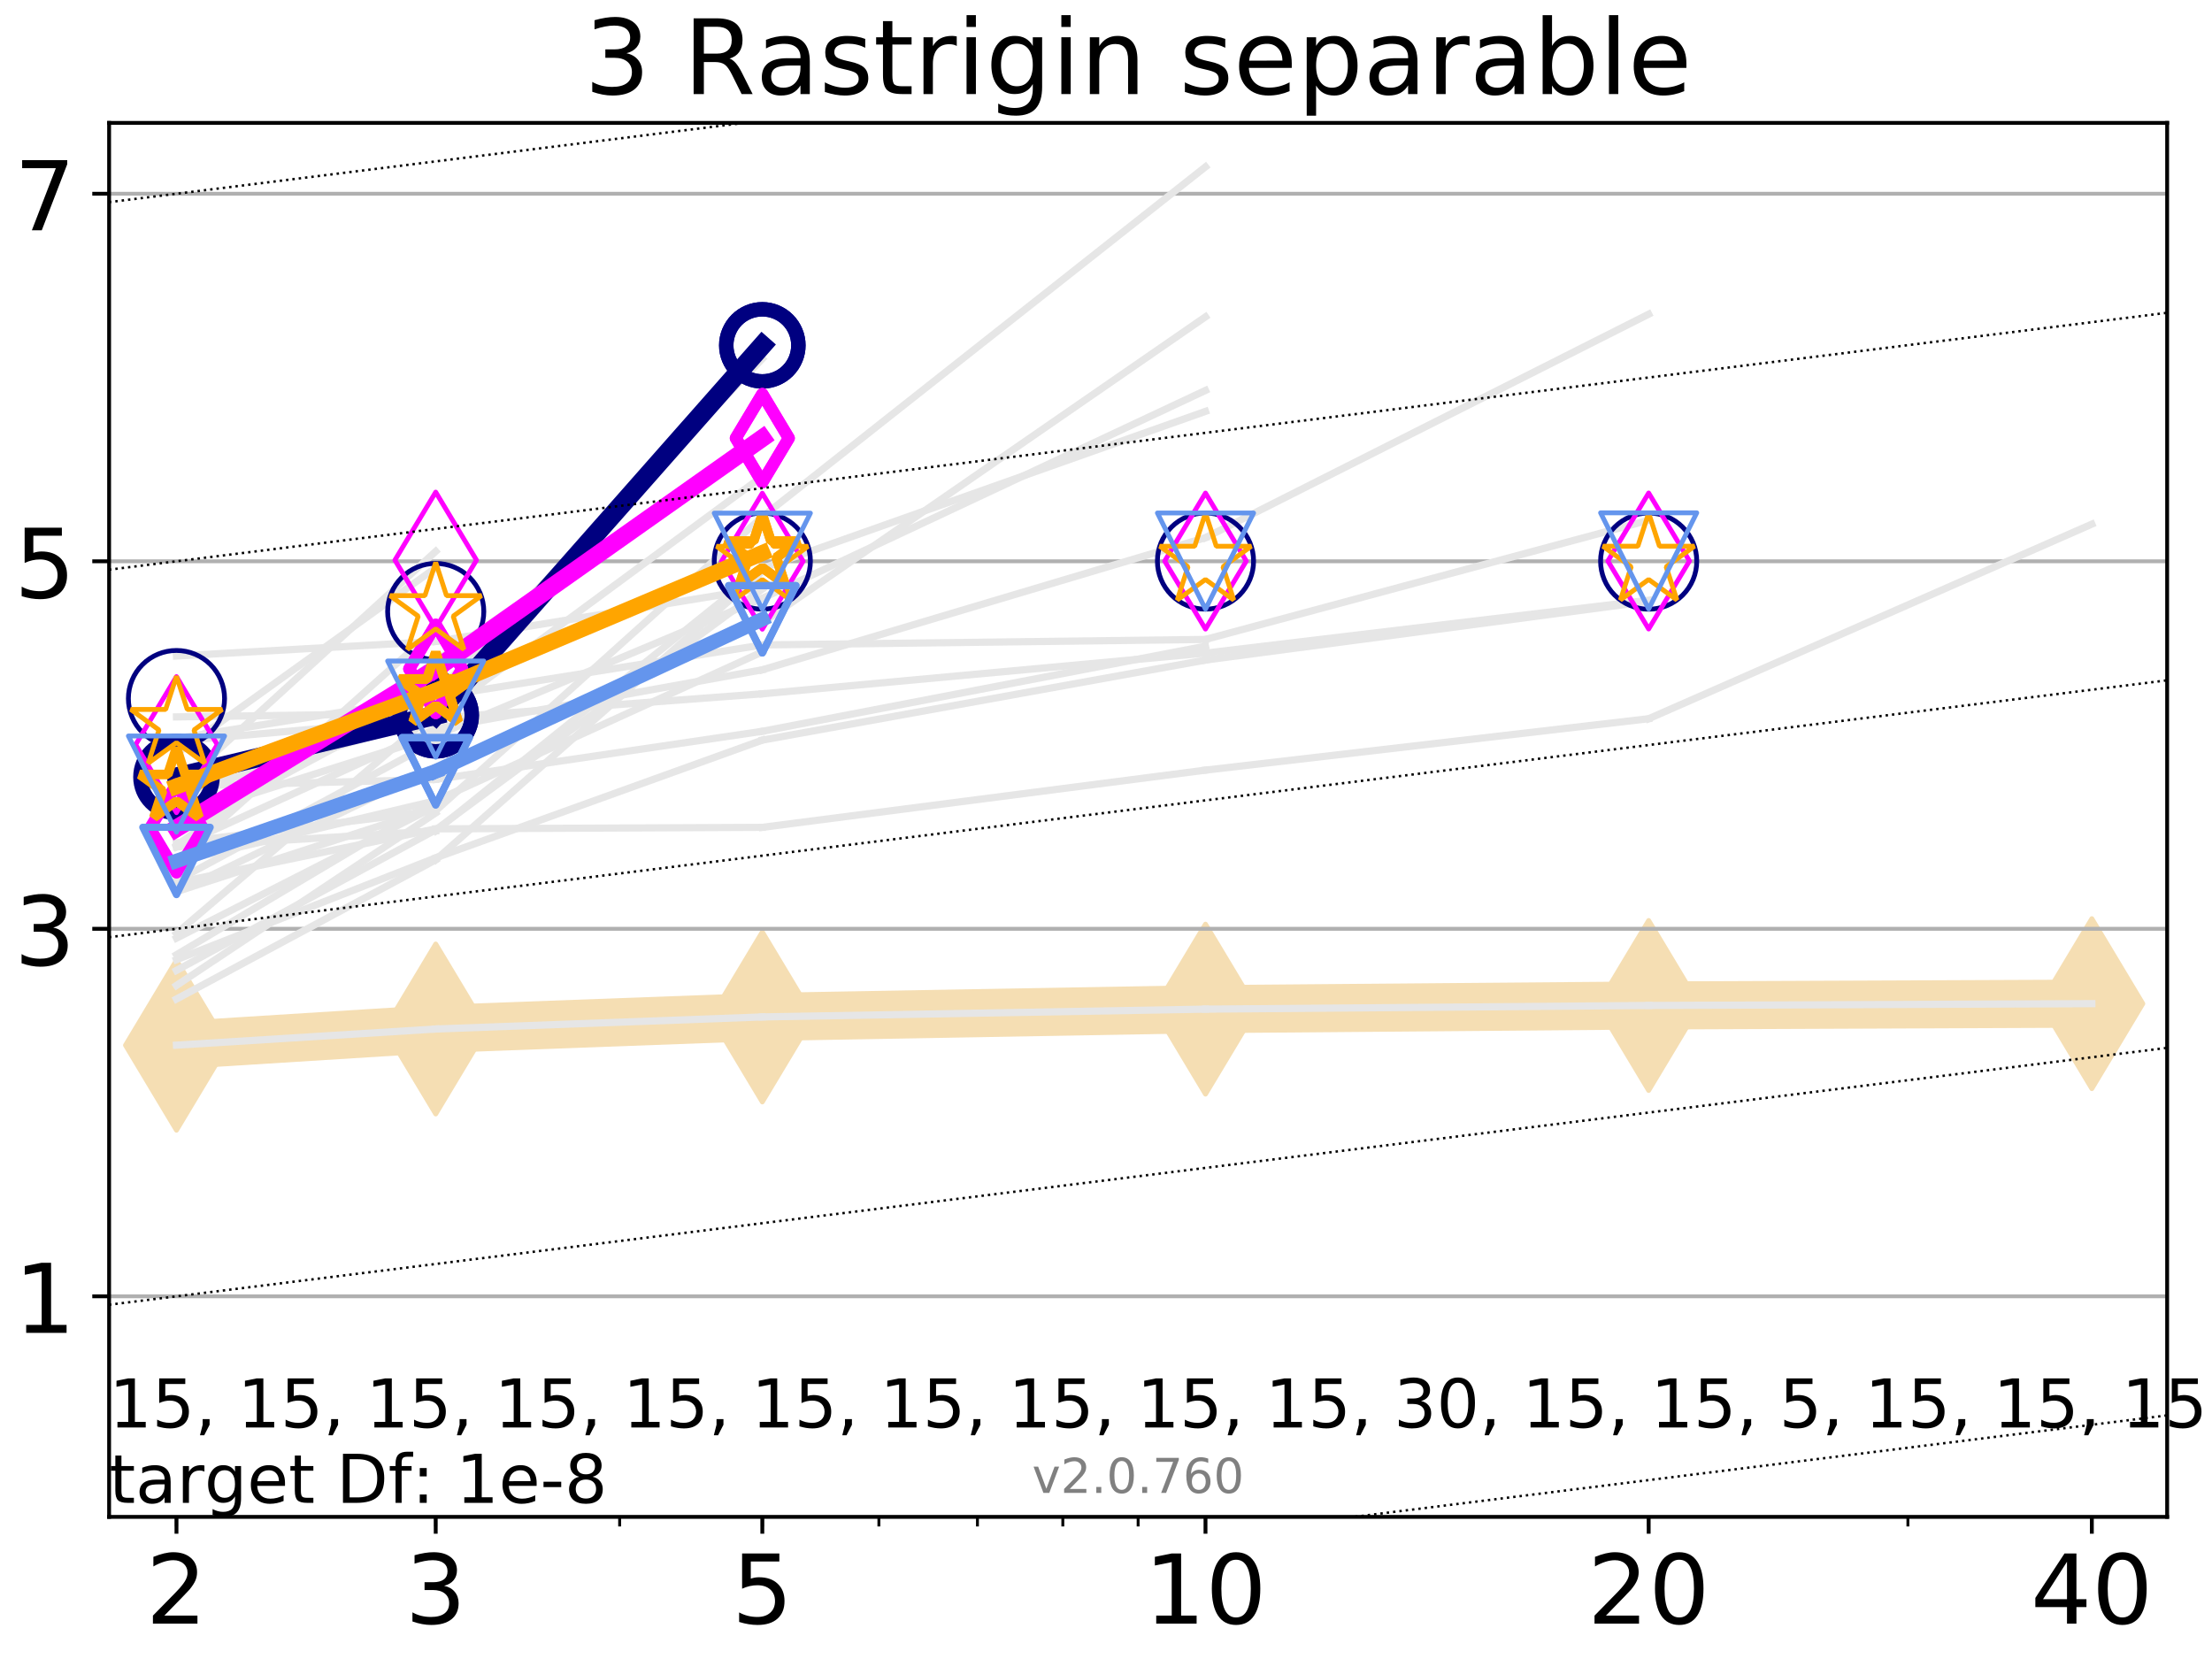 <?xml version="1.0" encoding="utf-8" standalone="no"?>
<!DOCTYPE svg PUBLIC "-//W3C//DTD SVG 1.1//EN"
  "http://www.w3.org/Graphics/SVG/1.1/DTD/svg11.dtd">
<!-- Created with matplotlib (http://matplotlib.org/) -->
<svg height="345pt" version="1.1" viewBox="0 0 460 345" width="460pt" xmlns="http://www.w3.org/2000/svg" xmlns:xlink="http://www.w3.org/1999/xlink">
 <defs>
  <style type="text/css">
*{stroke-linecap:butt;stroke-linejoin:round;}
  </style>
 </defs>
 <g id="figure_1">
  <g id="patch_1">
   <path d="M 0 345.6 
L 460.8 345.6 
L 460.8 0 
L 0 0 
z
" style="fill:#ffffff;"/>
  </g>
  <g id="axes_1">
   <g id="patch_2">
    <path d="M 22.69 315.44 
L 450.672 315.44 
L 450.672 25.56 
L 22.69 25.56 
z
" style="fill:#ffffff;"/>
   </g>
   <g id="line2d_1">
    <path clip-path="url(#pc85a383219)" d="M 36.699 217.364 
L 90.609 213.985 
L 158.529 211.481 
L 250.69 209.856 
L 342.851 209.095 
L 435.012 208.717 
" style="fill:none;stroke:#f5deb3;stroke-linecap:square;stroke-width:10;"/>
    <defs>
     <path d="M -0 17.678 
L 10.607 0 
L 0 -17.678 
L -10.607 -0 
z
" id="mc44c9acf5d" style="stroke:#f5deb3;stroke-linejoin:miter;"/>
    </defs>
    <g clip-path="url(#pc85a383219)">
     <use style="fill:#f5deb3;stroke:#f5deb3;stroke-linejoin:miter;" x="36.699" xlink:href="#mc44c9acf5d" y="217.364"/>
     <use style="fill:#f5deb3;stroke:#f5deb3;stroke-linejoin:miter;" x="90.609" xlink:href="#mc44c9acf5d" y="213.985"/>
     <use style="fill:#f5deb3;stroke:#f5deb3;stroke-linejoin:miter;" x="158.529" xlink:href="#mc44c9acf5d" y="211.481"/>
     <use style="fill:#f5deb3;stroke:#f5deb3;stroke-linejoin:miter;" x="250.69" xlink:href="#mc44c9acf5d" y="209.856"/>
     <use style="fill:#f5deb3;stroke:#f5deb3;stroke-linejoin:miter;" x="342.851" xlink:href="#mc44c9acf5d" y="209.095"/>
     <use style="fill:#f5deb3;stroke:#f5deb3;stroke-linejoin:miter;" x="435.012" xlink:href="#mc44c9acf5d" y="208.717"/>
    </g>
   </g>
   <g id="matplotlib.axis_1">
    <g id="xtick_1">
     <g id="line2d_2">
      <defs>
       <path d="M 0 0 
L 0 3.5 
" id="m348bff6f63" style="stroke:#000000;stroke-width:0.8;"/>
      </defs>
      <g>
       <use style="stroke:#000000;stroke-width:0.8;" x="36.699" xlink:href="#m348bff6f63" y="315.44"/>
      </g>
     </g>
     <g id="text_1">
      <!-- 2 -->
      <defs>
       <path d="M 19.188 8.297 
L 53.609 8.297 
L 53.609 0 
L 7.328 0 
L 7.328 8.297 
Q 12.938 14.109 22.625 23.891 
Q 32.328 33.688 34.812 36.531 
Q 39.547 41.844 41.422 45.531 
Q 43.312 49.219 43.312 52.781 
Q 43.312 58.594 39.234 62.25 
Q 35.156 65.922 28.609 65.922 
Q 23.969 65.922 18.812 64.312 
Q 13.672 62.703 7.812 59.422 
L 7.812 69.391 
Q 13.766 71.781 18.938 73 
Q 24.125 74.219 28.422 74.219 
Q 39.75 74.219 46.484 68.547 
Q 53.219 62.891 53.219 53.422 
Q 53.219 48.922 51.531 44.891 
Q 49.859 40.875 45.406 35.406 
Q 44.188 33.984 37.641 27.219 
Q 31.109 20.453 19.188 8.297 
z
" id="DejaVuSans-32"/>
      </defs>
      <g transform="translate(30.336 337.637)scale(0.2 -0.2)">
       <use xlink:href="#DejaVuSans-32"/>
      </g>
     </g>
    </g>
    <g id="xtick_2">
     <g id="line2d_3">
      <g>
       <use style="stroke:#000000;stroke-width:0.8;" x="90.609" xlink:href="#m348bff6f63" y="315.44"/>
      </g>
     </g>
     <g id="text_2">
      <!-- 3 -->
      <defs>
       <path d="M 40.578 39.312 
Q 47.656 37.797 51.625 33 
Q 55.609 28.219 55.609 21.188 
Q 55.609 10.406 48.188 4.484 
Q 40.766 -1.422 27.094 -1.422 
Q 22.516 -1.422 17.656 -0.516 
Q 12.797 0.391 7.625 2.203 
L 7.625 11.719 
Q 11.719 9.328 16.594 8.109 
Q 21.484 6.891 26.812 6.891 
Q 36.078 6.891 40.938 10.547 
Q 45.797 14.203 45.797 21.188 
Q 45.797 27.641 41.281 31.266 
Q 36.766 34.906 28.719 34.906 
L 20.219 34.906 
L 20.219 43.016 
L 29.109 43.016 
Q 36.375 43.016 40.234 45.922 
Q 44.094 48.828 44.094 54.297 
Q 44.094 59.906 40.109 62.906 
Q 36.141 65.922 28.719 65.922 
Q 24.656 65.922 20.016 65.031 
Q 15.375 64.156 9.812 62.312 
L 9.812 71.094 
Q 15.438 72.656 20.344 73.438 
Q 25.25 74.219 29.594 74.219 
Q 40.828 74.219 47.359 69.109 
Q 53.906 64.016 53.906 55.328 
Q 53.906 49.266 50.438 45.094 
Q 46.969 40.922 40.578 39.312 
z
" id="DejaVuSans-33"/>
      </defs>
      <g transform="translate(84.247 337.637)scale(0.2 -0.2)">
       <use xlink:href="#DejaVuSans-33"/>
      </g>
     </g>
    </g>
    <g id="xtick_3">
     <g id="line2d_4">
      <g>
       <use style="stroke:#000000;stroke-width:0.8;" x="158.529" xlink:href="#m348bff6f63" y="315.44"/>
      </g>
     </g>
     <g id="text_3">
      <!-- 5 -->
      <defs>
       <path d="M 10.797 72.906 
L 49.516 72.906 
L 49.516 64.594 
L 19.828 64.594 
L 19.828 46.734 
Q 21.969 47.469 24.109 47.828 
Q 26.266 48.188 28.422 48.188 
Q 40.625 48.188 47.75 41.5 
Q 54.891 34.812 54.891 23.391 
Q 54.891 11.625 47.562 5.094 
Q 40.234 -1.422 26.906 -1.422 
Q 22.312 -1.422 17.547 -0.641 
Q 12.797 0.141 7.719 1.703 
L 7.719 11.625 
Q 12.109 9.234 16.797 8.062 
Q 21.484 6.891 26.703 6.891 
Q 35.156 6.891 40.078 11.328 
Q 45.016 15.766 45.016 23.391 
Q 45.016 31 40.078 35.438 
Q 35.156 39.891 26.703 39.891 
Q 22.75 39.891 18.812 39.016 
Q 14.891 38.141 10.797 36.281 
z
" id="DejaVuSans-35"/>
      </defs>
      <g transform="translate(152.166 337.637)scale(0.2 -0.2)">
       <use xlink:href="#DejaVuSans-35"/>
      </g>
     </g>
    </g>
    <g id="xtick_4">
     <g id="line2d_5">
      <g>
       <use style="stroke:#000000;stroke-width:0.8;" x="250.69" xlink:href="#m348bff6f63" y="315.44"/>
      </g>
     </g>
     <g id="text_4">
      <!-- 10 -->
      <defs>
       <path d="M 12.406 8.297 
L 28.516 8.297 
L 28.516 63.922 
L 10.984 60.406 
L 10.984 69.391 
L 28.422 72.906 
L 38.281 72.906 
L 38.281 8.297 
L 54.391 8.297 
L 54.391 0 
L 12.406 0 
z
" id="DejaVuSans-31"/>
       <path d="M 31.781 66.406 
Q 24.172 66.406 20.328 58.906 
Q 16.5 51.422 16.5 36.375 
Q 16.5 21.391 20.328 13.891 
Q 24.172 6.391 31.781 6.391 
Q 39.453 6.391 43.281 13.891 
Q 47.125 21.391 47.125 36.375 
Q 47.125 51.422 43.281 58.906 
Q 39.453 66.406 31.781 66.406 
z
M 31.781 74.219 
Q 44.047 74.219 50.516 64.516 
Q 56.984 54.828 56.984 36.375 
Q 56.984 17.969 50.516 8.266 
Q 44.047 -1.422 31.781 -1.422 
Q 19.531 -1.422 13.062 8.266 
Q 6.594 17.969 6.594 36.375 
Q 6.594 54.828 13.062 64.516 
Q 19.531 74.219 31.781 74.219 
z
" id="DejaVuSans-30"/>
      </defs>
      <g transform="translate(237.965 337.637)scale(0.2 -0.2)">
       <use xlink:href="#DejaVuSans-31"/>
       <use x="63.623" xlink:href="#DejaVuSans-30"/>
      </g>
     </g>
    </g>
    <g id="xtick_5">
     <g id="line2d_6">
      <g>
       <use style="stroke:#000000;stroke-width:0.8;" x="342.851" xlink:href="#m348bff6f63" y="315.44"/>
      </g>
     </g>
     <g id="text_5">
      <!-- 20 -->
      <g transform="translate(330.126 337.637)scale(0.2 -0.2)">
       <use xlink:href="#DejaVuSans-32"/>
       <use x="63.623" xlink:href="#DejaVuSans-30"/>
      </g>
     </g>
    </g>
    <g id="xtick_6">
     <g id="line2d_7">
      <g>
       <use style="stroke:#000000;stroke-width:0.8;" x="435.012" xlink:href="#m348bff6f63" y="315.44"/>
      </g>
     </g>
     <g id="text_6">
      <!-- 40 -->
      <defs>
       <path d="M 37.797 64.312 
L 12.891 25.391 
L 37.797 25.391 
z
M 35.203 72.906 
L 47.609 72.906 
L 47.609 25.391 
L 58.016 25.391 
L 58.016 17.188 
L 47.609 17.188 
L 47.609 0 
L 37.797 0 
L 37.797 17.188 
L 4.891 17.188 
L 4.891 26.703 
z
" id="DejaVuSans-34"/>
      </defs>
      <g transform="translate(422.287 337.637)scale(0.2 -0.2)">
       <use xlink:href="#DejaVuSans-34"/>
       <use x="63.623" xlink:href="#DejaVuSans-30"/>
      </g>
     </g>
    </g>
    <g id="xtick_7">
     <g id="line2d_8">
      <defs>
       <path d="M 0 0 
L 0 2 
" id="m272484f748" style="stroke:#000000;stroke-width:0.6;"/>
      </defs>
      <g>
       <use style="stroke:#000000;stroke-width:0.6;" x="36.699" xlink:href="#m272484f748" y="315.44"/>
      </g>
     </g>
    </g>
    <g id="xtick_8">
     <g id="line2d_9">
      <g>
       <use style="stroke:#000000;stroke-width:0.6;" x="90.609" xlink:href="#m272484f748" y="315.44"/>
      </g>
     </g>
    </g>
    <g id="xtick_9">
     <g id="line2d_10">
      <g>
       <use style="stroke:#000000;stroke-width:0.6;" x="128.86" xlink:href="#m272484f748" y="315.44"/>
      </g>
     </g>
    </g>
    <g id="xtick_10">
     <g id="line2d_11">
      <g>
       <use style="stroke:#000000;stroke-width:0.6;" x="158.529" xlink:href="#m272484f748" y="315.44"/>
      </g>
     </g>
    </g>
    <g id="xtick_11">
     <g id="line2d_12">
      <g>
       <use style="stroke:#000000;stroke-width:0.6;" x="182.77" xlink:href="#m272484f748" y="315.44"/>
      </g>
     </g>
    </g>
    <g id="xtick_12">
     <g id="line2d_13">
      <g>
       <use style="stroke:#000000;stroke-width:0.6;" x="203.266" xlink:href="#m272484f748" y="315.44"/>
      </g>
     </g>
    </g>
    <g id="xtick_13">
     <g id="line2d_14">
      <g>
       <use style="stroke:#000000;stroke-width:0.6;" x="221.021" xlink:href="#m272484f748" y="315.44"/>
      </g>
     </g>
    </g>
    <g id="xtick_14">
     <g id="line2d_15">
      <g>
       <use style="stroke:#000000;stroke-width:0.6;" x="236.681" xlink:href="#m272484f748" y="315.44"/>
      </g>
     </g>
    </g>
    <g id="xtick_15">
     <g id="line2d_16">
      <g>
       <use style="stroke:#000000;stroke-width:0.6;" x="342.851" xlink:href="#m272484f748" y="315.44"/>
      </g>
     </g>
    </g>
    <g id="xtick_16">
     <g id="line2d_17">
      <g>
       <use style="stroke:#000000;stroke-width:0.6;" x="396.761" xlink:href="#m272484f748" y="315.44"/>
      </g>
     </g>
    </g>
    <g id="xtick_17">
     <g id="line2d_18">
      <g>
       <use style="stroke:#000000;stroke-width:0.6;" x="435.012" xlink:href="#m272484f748" y="315.44"/>
      </g>
     </g>
    </g>
   </g>
   <g id="matplotlib.axis_2">
    <g id="ytick_1">
     <g id="line2d_19">
      <path clip-path="url(#pc85a383219)" d="M 22.69 269.582 
L 450.672 269.582 
" style="fill:none;stroke:#b0b0b0;stroke-linecap:square;stroke-width:0.8;"/>
     </g>
     <g id="line2d_20">
      <defs>
       <path d="M 0 0 
L -3.5 0 
" id="m9d104773e8" style="stroke:#000000;stroke-width:0.8;"/>
      </defs>
      <g>
       <use style="stroke:#000000;stroke-width:0.8;" x="22.69" xlink:href="#m9d104773e8" y="269.582"/>
      </g>
     </g>
     <g id="text_7">
      <!-- 1 -->
      <g transform="translate(2.965 277.18)scale(0.2 -0.2)">
       <use xlink:href="#DejaVuSans-31"/>
      </g>
     </g>
    </g>
    <g id="ytick_2">
     <g id="line2d_21">
      <path clip-path="url(#pc85a383219)" d="M 22.69 193.151 
L 450.672 193.151 
" style="fill:none;stroke:#b0b0b0;stroke-linecap:square;stroke-width:0.8;"/>
     </g>
     <g id="line2d_22">
      <g>
       <use style="stroke:#000000;stroke-width:0.8;" x="22.69" xlink:href="#m9d104773e8" y="193.151"/>
      </g>
     </g>
     <g id="text_8">
      <!-- 3 -->
      <g transform="translate(2.965 200.75)scale(0.2 -0.2)">
       <use xlink:href="#DejaVuSans-33"/>
      </g>
     </g>
    </g>
    <g id="ytick_3">
     <g id="line2d_23">
      <path clip-path="url(#pc85a383219)" d="M 22.69 116.721 
L 450.672 116.721 
" style="fill:none;stroke:#b0b0b0;stroke-linecap:square;stroke-width:0.8;"/>
     </g>
     <g id="line2d_24">
      <g>
       <use style="stroke:#000000;stroke-width:0.8;" x="22.69" xlink:href="#m9d104773e8" y="116.721"/>
      </g>
     </g>
     <g id="text_9">
      <!-- 5 -->
      <g transform="translate(2.965 124.32)scale(0.2 -0.2)">
       <use xlink:href="#DejaVuSans-35"/>
      </g>
     </g>
    </g>
    <g id="ytick_4">
     <g id="line2d_25">
      <path clip-path="url(#pc85a383219)" d="M 22.69 40.291 
L 450.672 40.291 
" style="fill:none;stroke:#b0b0b0;stroke-linecap:square;stroke-width:0.8;"/>
     </g>
     <g id="line2d_26">
      <g>
       <use style="stroke:#000000;stroke-width:0.8;" x="22.69" xlink:href="#m9d104773e8" y="40.291"/>
      </g>
     </g>
     <g id="text_10">
      <!-- 7 -->
      <defs>
       <path d="M 8.203 72.906 
L 55.078 72.906 
L 55.078 68.703 
L 28.609 0 
L 18.312 0 
L 43.219 64.594 
L 8.203 64.594 
z
" id="DejaVuSans-37"/>
      </defs>
      <g transform="translate(2.965 47.889)scale(0.2 -0.2)">
       <use xlink:href="#DejaVuSans-37"/>
      </g>
     </g>
    </g>
   </g>
   <g id="line2d_27">
    <path clip-path="url(#pc85a383219)" d="M 36.699 163.494 
L 90.609 162.086 
" style="fill:none;stroke:#e6e6e6;stroke-linecap:square;stroke-width:1.5;"/>
   </g>
   <g id="line2d_28">
    <path clip-path="url(#pc85a383219)" d="M 90.609 162.086 
L 158.529 152.075 
" style="fill:none;stroke:#e6e6e6;stroke-linecap:square;stroke-width:1.5;"/>
   </g>
   <g id="line2d_29">
    <path clip-path="url(#pc85a383219)" d="M 158.529 152.075 
L 250.69 134.375 
" style="fill:none;stroke:#e6e6e6;stroke-linecap:square;stroke-width:1.5;"/>
   </g>
   <g id="line2d_30">
    <path clip-path="url(#pc85a383219)" d="M 250.69 134.375 
" style="fill:none;stroke:#e6e6e6;stroke-linecap:square;stroke-width:1.5;"/>
   </g>
   <g id="line2d_31"/>
   <g id="line2d_32"/>
   <g id="line2d_33">
    <path clip-path="url(#pc85a383219)" d="M 36.699 175.251 
L 90.609 168.611 
" style="fill:none;stroke:#e6e6e6;stroke-linecap:square;stroke-width:1.5;"/>
   </g>
   <g id="line2d_34">
    <path clip-path="url(#pc85a383219)" d="M 90.609 168.611 
L 158.529 107.493 
" style="fill:none;stroke:#e6e6e6;stroke-linecap:square;stroke-width:1.5;"/>
   </g>
   <g id="line2d_35">
    <path clip-path="url(#pc85a383219)" d="M 158.529 107.493 
L 250.69 34.694 
" style="fill:none;stroke:#e6e6e6;stroke-linecap:square;stroke-width:1.5;"/>
   </g>
   <g id="line2d_36">
    <path clip-path="url(#pc85a383219)" d="M 250.69 34.694 
" style="fill:none;stroke:#e6e6e6;stroke-linecap:square;stroke-width:1.5;"/>
   </g>
   <g id="line2d_37"/>
   <g id="line2d_38"/>
   <g id="line2d_39">
    <path clip-path="url(#pc85a383219)" d="M 36.699 136.803 
" style="fill:none;stroke:#e6e6e6;stroke-linecap:square;stroke-width:1.5;"/>
   </g>
   <g id="line2d_40"/>
   <g id="line2d_41"/>
   <g id="line2d_42">
    <path clip-path="url(#pc85a383219)" d="M 36.699 178.994 
L 90.609 130.72 
" style="fill:none;stroke:#e6e6e6;stroke-linecap:square;stroke-width:1.5;"/>
   </g>
   <g id="line2d_43">
    <path clip-path="url(#pc85a383219)" d="M 90.609 130.72 
" style="fill:none;stroke:#e6e6e6;stroke-linecap:square;stroke-width:1.5;"/>
   </g>
   <g id="line2d_44"/>
   <g id="line2d_45"/>
   <g id="line2d_46">
    <path clip-path="url(#pc85a383219)" d="M 36.699 185.524 
L 90.609 159.541 
" style="fill:none;stroke:#e6e6e6;stroke-linecap:square;stroke-width:1.5;"/>
   </g>
   <g id="line2d_47">
    <path clip-path="url(#pc85a383219)" d="M 90.609 159.541 
L 158.529 129.512 
" style="fill:none;stroke:#e6e6e6;stroke-linecap:square;stroke-width:1.5;"/>
   </g>
   <g id="line2d_48">
    <path clip-path="url(#pc85a383219)" d="M 158.529 129.512 
L 250.69 65.885 
" style="fill:none;stroke:#e6e6e6;stroke-linecap:square;stroke-width:1.5;"/>
   </g>
   <g id="line2d_49">
    <path clip-path="url(#pc85a383219)" d="M 250.69 65.885 
" style="fill:none;stroke:#e6e6e6;stroke-linecap:square;stroke-width:1.5;"/>
   </g>
   <g id="line2d_50"/>
   <g id="line2d_51"/>
   <g id="line2d_52">
    <path clip-path="url(#pc85a383219)" d="M 36.699 183.16 
L 90.609 154.116 
" style="fill:none;stroke:#e6e6e6;stroke-linecap:square;stroke-width:1.5;"/>
   </g>
   <g id="line2d_53">
    <path clip-path="url(#pc85a383219)" d="M 90.609 154.116 
" style="fill:none;stroke:#e6e6e6;stroke-linecap:square;stroke-width:1.5;"/>
   </g>
   <g id="line2d_54"/>
   <g id="line2d_55"/>
   <g id="line2d_56">
    <path clip-path="url(#pc85a383219)" d="M 36.699 155.06 
" style="fill:none;stroke:#e6e6e6;stroke-linecap:square;stroke-width:1.5;"/>
   </g>
   <g id="line2d_57"/>
   <g id="line2d_58"/>
   <g id="line2d_59">
    <path clip-path="url(#pc85a383219)" d="M 36.699 183.568 
L 90.609 172.367 
" style="fill:none;stroke:#e6e6e6;stroke-linecap:square;stroke-width:1.5;"/>
   </g>
   <g id="line2d_60">
    <path clip-path="url(#pc85a383219)" d="M 90.609 172.367 
L 158.529 172.051 
" style="fill:none;stroke:#e6e6e6;stroke-linecap:square;stroke-width:1.5;"/>
   </g>
   <g id="line2d_61">
    <path clip-path="url(#pc85a383219)" d="M 158.529 172.051 
L 250.69 160.154 
" style="fill:none;stroke:#e6e6e6;stroke-linecap:square;stroke-width:1.5;"/>
   </g>
   <g id="line2d_62">
    <path clip-path="url(#pc85a383219)" d="M 250.69 160.154 
L 342.851 149.461 
" style="fill:none;stroke:#e6e6e6;stroke-linecap:square;stroke-width:1.5;"/>
   </g>
   <g id="line2d_63">
    <path clip-path="url(#pc85a383219)" d="M 342.851 149.461 
L 435.012 108.997 
" style="fill:none;stroke:#e6e6e6;stroke-linecap:square;stroke-width:1.5;"/>
   </g>
   <g id="line2d_64">
    <path clip-path="url(#pc85a383219)" d="M 435.012 108.997 
" style="fill:none;stroke:#e6e6e6;stroke-linecap:square;stroke-width:1.5;"/>
   </g>
   <g id="line2d_65"/>
   <g id="line2d_66"/>
   <g id="line2d_67">
    <path clip-path="url(#pc85a383219)" d="M 36.699 185.426 
L 90.609 167.951 
" style="fill:none;stroke:#e6e6e6;stroke-linecap:square;stroke-width:1.5;"/>
   </g>
   <g id="line2d_68">
    <path clip-path="url(#pc85a383219)" d="M 90.609 167.951 
" style="fill:none;stroke:#e6e6e6;stroke-linecap:square;stroke-width:1.5;"/>
   </g>
   <g id="line2d_69"/>
   <g id="line2d_70"/>
   <g id="line2d_71">
    <path clip-path="url(#pc85a383219)" d="M 36.699 198.546 
L 90.609 166.488 
" style="fill:none;stroke:#e6e6e6;stroke-linecap:square;stroke-width:1.5;"/>
   </g>
   <g id="line2d_72">
    <path clip-path="url(#pc85a383219)" d="M 90.609 166.488 
" style="fill:none;stroke:#e6e6e6;stroke-linecap:square;stroke-width:1.5;"/>
   </g>
   <g id="line2d_73"/>
   <g id="line2d_74"/>
   <g id="line2d_75">
    <path clip-path="url(#pc85a383219)" d="M 36.699 165.252 
L 90.609 149.137 
" style="fill:none;stroke:#e6e6e6;stroke-linecap:square;stroke-width:1.5;"/>
   </g>
   <g id="line2d_76">
    <path clip-path="url(#pc85a383219)" d="M 90.609 149.137 
L 158.529 99.062 
" style="fill:none;stroke:#e6e6e6;stroke-linecap:square;stroke-width:1.5;"/>
   </g>
   <g id="line2d_77">
    <path clip-path="url(#pc85a383219)" d="M 158.529 99.062 
" style="fill:none;stroke:#e6e6e6;stroke-linecap:square;stroke-width:1.5;"/>
   </g>
   <g id="line2d_78"/>
   <g id="line2d_79"/>
   <g id="line2d_80">
    <path clip-path="url(#pc85a383219)" d="M 36.699 204.929 
L 90.609 169.059 
" style="fill:none;stroke:#e6e6e6;stroke-linecap:square;stroke-width:1.5;"/>
   </g>
   <g id="line2d_81">
    <path clip-path="url(#pc85a383219)" d="M 90.609 169.059 
" style="fill:none;stroke:#e6e6e6;stroke-linecap:square;stroke-width:1.5;"/>
   </g>
   <g id="line2d_82"/>
   <g id="line2d_83"/>
   <g id="line2d_84">
    <path clip-path="url(#pc85a383219)" d="M 36.699 156.741 
L 90.609 118.068 
" style="fill:none;stroke:#e6e6e6;stroke-linecap:square;stroke-width:1.5;"/>
   </g>
   <g id="line2d_85">
    <path clip-path="url(#pc85a383219)" d="M 90.609 118.068 
" style="fill:none;stroke:#e6e6e6;stroke-linecap:square;stroke-width:1.5;"/>
   </g>
   <g id="line2d_86"/>
   <g id="line2d_87"/>
   <g id="line2d_88">
    <path clip-path="url(#pc85a383219)" d="M 36.699 136.423 
L 90.609 133.395 
" style="fill:none;stroke:#e6e6e6;stroke-linecap:square;stroke-width:1.5;"/>
   </g>
   <g id="line2d_89">
    <path clip-path="url(#pc85a383219)" d="M 90.609 133.395 
L 158.529 122.302 
" style="fill:none;stroke:#e6e6e6;stroke-linecap:square;stroke-width:1.5;"/>
   </g>
   <g id="line2d_90">
    <path clip-path="url(#pc85a383219)" d="M 158.529 122.302 
" style="fill:none;stroke:#e6e6e6;stroke-linecap:square;stroke-width:1.5;"/>
   </g>
   <g id="line2d_91"/>
   <g id="line2d_92"/>
   <g id="line2d_93">
    <path clip-path="url(#pc85a383219)" d="M 36.699 195.097 
L 90.609 167.644 
" style="fill:none;stroke:#e6e6e6;stroke-linecap:square;stroke-width:1.5;"/>
   </g>
   <g id="line2d_94">
    <path clip-path="url(#pc85a383219)" d="M 90.609 167.644 
" style="fill:none;stroke:#e6e6e6;stroke-linecap:square;stroke-width:1.5;"/>
   </g>
   <g id="line2d_95"/>
   <g id="line2d_96"/>
   <g id="line2d_97">
    <path clip-path="url(#pc85a383219)" d="M 36.699 179.253 
L 90.609 166.508 
" style="fill:none;stroke:#e6e6e6;stroke-linecap:square;stroke-width:1.5;"/>
   </g>
   <g id="line2d_98">
    <path clip-path="url(#pc85a383219)" d="M 90.609 166.508 
L 158.529 135.564 
" style="fill:none;stroke:#e6e6e6;stroke-linecap:square;stroke-width:1.5;"/>
   </g>
   <g id="line2d_99">
    <path clip-path="url(#pc85a383219)" d="M 158.529 135.564 
" style="fill:none;stroke:#e6e6e6;stroke-linecap:square;stroke-width:1.5;"/>
   </g>
   <g id="line2d_100"/>
   <g id="line2d_101"/>
   <g id="line2d_102">
    <path clip-path="url(#pc85a383219)" d="M 36.699 149.085 
L 90.609 148.307 
" style="fill:none;stroke:#e6e6e6;stroke-linecap:square;stroke-width:1.5;"/>
   </g>
   <g id="line2d_103">
    <path clip-path="url(#pc85a383219)" d="M 90.609 148.307 
" style="fill:none;stroke:#e6e6e6;stroke-linecap:square;stroke-width:1.5;"/>
   </g>
   <g id="line2d_104"/>
   <g id="line2d_105"/>
   <g id="line2d_106">
    <path clip-path="url(#pc85a383219)" d="M 36.699 217.347 
L 90.609 213.989 
" style="fill:none;stroke:#e6e6e6;stroke-linecap:square;stroke-width:1.5;"/>
   </g>
   <g id="line2d_107">
    <path clip-path="url(#pc85a383219)" d="M 90.609 213.989 
L 158.529 211.478 
" style="fill:none;stroke:#e6e6e6;stroke-linecap:square;stroke-width:1.5;"/>
   </g>
   <g id="line2d_108">
    <path clip-path="url(#pc85a383219)" d="M 158.529 211.478 
L 250.69 209.856 
" style="fill:none;stroke:#e6e6e6;stroke-linecap:square;stroke-width:1.5;"/>
   </g>
   <g id="line2d_109">
    <path clip-path="url(#pc85a383219)" d="M 250.69 209.856 
L 342.851 209.095 
" style="fill:none;stroke:#e6e6e6;stroke-linecap:square;stroke-width:1.5;"/>
   </g>
   <g id="line2d_110">
    <path clip-path="url(#pc85a383219)" d="M 342.851 209.095 
L 435.012 208.718 
" style="fill:none;stroke:#e6e6e6;stroke-linecap:square;stroke-width:1.5;"/>
   </g>
   <g id="line2d_111">
    <path clip-path="url(#pc85a383219)" d="M 435.012 208.718 
" style="fill:none;stroke:#e6e6e6;stroke-linecap:square;stroke-width:1.5;"/>
   </g>
   <g id="line2d_112"/>
   <g id="line2d_113"/>
   <g id="line2d_114">
    <path clip-path="url(#pc85a383219)" d="M 36.699 199.572 
L 90.609 178.387 
" style="fill:none;stroke:#e6e6e6;stroke-linecap:square;stroke-width:1.5;"/>
   </g>
   <g id="line2d_115">
    <path clip-path="url(#pc85a383219)" d="M 90.609 178.387 
L 158.529 153.913 
" style="fill:none;stroke:#e6e6e6;stroke-linecap:square;stroke-width:1.5;"/>
   </g>
   <g id="line2d_116">
    <path clip-path="url(#pc85a383219)" d="M 158.529 153.913 
L 250.69 137.264 
" style="fill:none;stroke:#e6e6e6;stroke-linecap:square;stroke-width:1.5;"/>
   </g>
   <g id="line2d_117">
    <path clip-path="url(#pc85a383219)" d="M 250.69 137.264 
L 342.851 125.059 
" style="fill:none;stroke:#e6e6e6;stroke-linecap:square;stroke-width:1.5;"/>
   </g>
   <g id="line2d_118">
    <path clip-path="url(#pc85a383219)" d="M 342.851 125.059 
" style="fill:none;stroke:#e6e6e6;stroke-linecap:square;stroke-width:1.5;"/>
   </g>
   <g id="line2d_119"/>
   <g id="line2d_120"/>
   <g id="line2d_121">
    <path clip-path="url(#pc85a383219)" d="M 36.699 201.805 
L 90.609 172.565 
" style="fill:none;stroke:#e6e6e6;stroke-linecap:square;stroke-width:1.5;"/>
   </g>
   <g id="line2d_122">
    <path clip-path="url(#pc85a383219)" d="M 90.609 172.565 
L 158.529 122.486 
" style="fill:none;stroke:#e6e6e6;stroke-linecap:square;stroke-width:1.5;"/>
   </g>
   <g id="line2d_123">
    <path clip-path="url(#pc85a383219)" d="M 158.529 122.486 
" style="fill:none;stroke:#e6e6e6;stroke-linecap:square;stroke-width:1.5;"/>
   </g>
   <g id="line2d_124"/>
   <g id="line2d_125"/>
   <g id="line2d_126">
    <path clip-path="url(#pc85a383219)" d="M 36.699 207.754 
L 90.609 178.807 
" style="fill:none;stroke:#e6e6e6;stroke-linecap:square;stroke-width:1.5;"/>
   </g>
   <g id="line2d_127">
    <path clip-path="url(#pc85a383219)" d="M 90.609 178.807 
L 158.529 118.824 
" style="fill:none;stroke:#e6e6e6;stroke-linecap:square;stroke-width:1.5;"/>
   </g>
   <g id="line2d_128">
    <path clip-path="url(#pc85a383219)" d="M 158.529 118.824 
" style="fill:none;stroke:#e6e6e6;stroke-linecap:square;stroke-width:1.5;"/>
   </g>
   <g id="line2d_129"/>
   <g id="line2d_130"/>
   <g id="line2d_131">
    <path clip-path="url(#pc85a383219)" d="M 36.699 175.796 
L 90.609 137.461 
" style="fill:none;stroke:#e6e6e6;stroke-linecap:square;stroke-width:1.5;"/>
   </g>
   <g id="line2d_132">
    <path clip-path="url(#pc85a383219)" d="M 90.609 137.461 
L 158.529 90.709 
" style="fill:none;stroke:#e6e6e6;stroke-linecap:square;stroke-width:1.5;"/>
   </g>
   <g id="line2d_133">
    <path clip-path="url(#pc85a383219)" d="M 158.529 90.709 
" style="fill:none;stroke:#e6e6e6;stroke-linecap:square;stroke-width:1.5;"/>
   </g>
   <g id="line2d_134"/>
   <g id="line2d_135"/>
   <g id="line2d_136">
    <path clip-path="url(#pc85a383219)" d="M 36.699 194.117 
L 90.609 148.086 
" style="fill:none;stroke:#e6e6e6;stroke-linecap:square;stroke-width:1.5;"/>
   </g>
   <g id="line2d_137">
    <path clip-path="url(#pc85a383219)" d="M 90.609 148.086 
" style="fill:none;stroke:#e6e6e6;stroke-linecap:square;stroke-width:1.5;"/>
   </g>
   <g id="line2d_138"/>
   <g id="line2d_139"/>
   <g id="line2d_140">
    <path clip-path="url(#pc85a383219)" d="M 36.699 173.126 
L 90.609 144.254 
" style="fill:none;stroke:#e6e6e6;stroke-linecap:square;stroke-width:1.5;"/>
   </g>
   <g id="line2d_141">
    <path clip-path="url(#pc85a383219)" d="M 90.609 144.254 
L 158.529 74.62 
" style="fill:none;stroke:#e6e6e6;stroke-linecap:square;stroke-width:1.5;"/>
   </g>
   <g id="line2d_142">
    <path clip-path="url(#pc85a383219)" d="M 158.529 74.62 
" style="fill:none;stroke:#e6e6e6;stroke-linecap:square;stroke-width:1.5;"/>
   </g>
   <g id="line2d_143"/>
   <g id="line2d_144"/>
   <g id="line2d_145">
    <path clip-path="url(#pc85a383219)" d="M 36.699 154.141 
L 90.609 149.357 
" style="fill:none;stroke:#e6e6e6;stroke-linecap:square;stroke-width:1.5;"/>
   </g>
   <g id="line2d_146">
    <path clip-path="url(#pc85a383219)" d="M 90.609 149.357 
L 158.529 144.281 
" style="fill:none;stroke:#e6e6e6;stroke-linecap:square;stroke-width:1.5;"/>
   </g>
   <g id="line2d_147">
    <path clip-path="url(#pc85a383219)" d="M 158.529 144.281 
L 250.69 135.821 
" style="fill:none;stroke:#e6e6e6;stroke-linecap:square;stroke-width:1.5;"/>
   </g>
   <g id="line2d_148">
    <path clip-path="url(#pc85a383219)" d="M 250.69 135.821 
L 342.851 124.819 
" style="fill:none;stroke:#e6e6e6;stroke-linecap:square;stroke-width:1.5;"/>
   </g>
   <g id="line2d_149">
    <path clip-path="url(#pc85a383219)" d="M 342.851 124.819 
" style="fill:none;stroke:#e6e6e6;stroke-linecap:square;stroke-width:1.5;"/>
   </g>
   <g id="line2d_150"/>
   <g id="line2d_151"/>
   <g id="line2d_152">
    <path clip-path="url(#pc85a383219)" d="M 36.699 153.573 
L 90.609 144.951 
" style="fill:none;stroke:#e6e6e6;stroke-linecap:square;stroke-width:1.5;"/>
   </g>
   <g id="line2d_153">
    <path clip-path="url(#pc85a383219)" d="M 90.609 144.951 
L 158.529 134.117 
" style="fill:none;stroke:#e6e6e6;stroke-linecap:square;stroke-width:1.5;"/>
   </g>
   <g id="line2d_154">
    <path clip-path="url(#pc85a383219)" d="M 158.529 134.117 
L 250.69 132.974 
" style="fill:none;stroke:#e6e6e6;stroke-linecap:square;stroke-width:1.5;"/>
   </g>
   <g id="line2d_155">
    <path clip-path="url(#pc85a383219)" d="M 250.69 132.974 
L 342.851 108.18 
" style="fill:none;stroke:#e6e6e6;stroke-linecap:square;stroke-width:1.5;"/>
   </g>
   <g id="line2d_156">
    <path clip-path="url(#pc85a383219)" d="M 342.851 108.18 
" style="fill:none;stroke:#e6e6e6;stroke-linecap:square;stroke-width:1.5;"/>
   </g>
   <g id="line2d_157"/>
   <g id="line2d_158"/>
   <g id="line2d_159">
    <path clip-path="url(#pc85a383219)" d="M 36.699 176.103 
L 90.609 172.785 
" style="fill:none;stroke:#e6e6e6;stroke-linecap:square;stroke-width:1.5;"/>
   </g>
   <g id="line2d_160">
    <path clip-path="url(#pc85a383219)" d="M 90.609 172.785 
L 158.529 118.187 
" style="fill:none;stroke:#e6e6e6;stroke-linecap:square;stroke-width:1.5;"/>
   </g>
   <g id="line2d_161">
    <path clip-path="url(#pc85a383219)" d="M 158.529 118.187 
L 250.69 85.548 
" style="fill:none;stroke:#e6e6e6;stroke-linecap:square;stroke-width:1.5;"/>
   </g>
   <g id="line2d_162">
    <path clip-path="url(#pc85a383219)" d="M 250.69 85.548 
" style="fill:none;stroke:#e6e6e6;stroke-linecap:square;stroke-width:1.5;"/>
   </g>
   <g id="line2d_163"/>
   <g id="line2d_164"/>
   <g id="line2d_165"/>
   <g id="line2d_166"/>
   <g id="line2d_167">
    <path clip-path="url(#pc85a383219)" d="M 36.699 163.87 
L 90.609 114.662 
" style="fill:none;stroke:#e6e6e6;stroke-linecap:square;stroke-width:1.5;"/>
   </g>
   <g id="line2d_168">
    <path clip-path="url(#pc85a383219)" d="M 90.609 114.662 
" style="fill:none;stroke:#e6e6e6;stroke-linecap:square;stroke-width:1.5;"/>
   </g>
   <g id="line2d_169"/>
   <g id="line2d_170"/>
   <g id="line2d_171">
    <path clip-path="url(#pc85a383219)" d="M 36.699 176.156 
L 90.609 151.528 
" style="fill:none;stroke:#e6e6e6;stroke-linecap:square;stroke-width:1.5;"/>
   </g>
   <g id="line2d_172">
    <path clip-path="url(#pc85a383219)" d="M 90.609 151.528 
L 158.529 139.287 
" style="fill:none;stroke:#e6e6e6;stroke-linecap:square;stroke-width:1.5;"/>
   </g>
   <g id="line2d_173">
    <path clip-path="url(#pc85a383219)" d="M 158.529 139.287 
L 250.69 111.814 
" style="fill:none;stroke:#e6e6e6;stroke-linecap:square;stroke-width:1.5;"/>
   </g>
   <g id="line2d_174">
    <path clip-path="url(#pc85a383219)" d="M 250.69 111.814 
L 342.851 65.336 
" style="fill:none;stroke:#e6e6e6;stroke-linecap:square;stroke-width:1.5;"/>
   </g>
   <g id="line2d_175">
    <path clip-path="url(#pc85a383219)" d="M 342.851 65.336 
" style="fill:none;stroke:#e6e6e6;stroke-linecap:square;stroke-width:1.5;"/>
   </g>
   <g id="line2d_176"/>
   <g id="line2d_177"/>
   <g id="line2d_178">
    <path clip-path="url(#pc85a383219)" d="M 36.699 170.067 
L 90.609 152.98 
" style="fill:none;stroke:#e6e6e6;stroke-linecap:square;stroke-width:1.5;"/>
   </g>
   <g id="line2d_179">
    <path clip-path="url(#pc85a383219)" d="M 90.609 152.98 
L 158.529 124.439 
" style="fill:none;stroke:#e6e6e6;stroke-linecap:square;stroke-width:1.5;"/>
   </g>
   <g id="line2d_180">
    <path clip-path="url(#pc85a383219)" d="M 158.529 124.439 
L 250.69 81.19 
" style="fill:none;stroke:#e6e6e6;stroke-linecap:square;stroke-width:1.5;"/>
   </g>
   <g id="line2d_181">
    <path clip-path="url(#pc85a383219)" d="M 250.69 81.19 
" style="fill:none;stroke:#e6e6e6;stroke-linecap:square;stroke-width:1.5;"/>
   </g>
   <g id="line2d_182"/>
   <g id="line2d_183"/>
   <g id="line2d_184">
    <path clip-path="url(#pc85a383219)" d="M 36.699 161.58 
L 90.609 148.746 
" style="fill:none;stroke:#000080;stroke-linecap:square;stroke-width:4;"/>
    <defs>
     <path d="M 0 7.5 
C 1.989 7.5 3.897 6.71 5.303 5.303 
C 6.71 3.897 7.5 1.989 7.5 0 
C 7.5 -1.989 6.71 -3.897 5.303 -5.303 
C 3.897 -6.71 1.989 -7.5 0 -7.5 
C -1.989 -7.5 -3.897 -6.71 -5.303 -5.303 
C -6.71 -3.897 -7.5 -1.989 -7.5 0 
C -7.5 1.989 -6.71 3.897 -5.303 5.303 
C -3.897 6.71 -1.989 7.5 0 7.5 
z
" id="m1586474589" style="stroke:#000080;stroke-width:3;"/>
    </defs>
    <g clip-path="url(#pc85a383219)">
     <use style="fill:none;stroke:#000080;stroke-width:3;" x="36.699" xlink:href="#m1586474589" y="161.58"/>
     <use style="fill:none;stroke:#000080;stroke-width:3;" x="90.609" xlink:href="#m1586474589" y="148.746"/>
    </g>
   </g>
   <g id="line2d_185">
    <path clip-path="url(#pc85a383219)" d="M 90.609 148.746 
L 158.529 71.817 
" style="fill:none;stroke:#000080;stroke-linecap:square;stroke-width:4;"/>
    <g clip-path="url(#pc85a383219)">
     <use style="fill:none;stroke:#000080;stroke-width:3;" x="90.609" xlink:href="#m1586474589" y="148.746"/>
     <use style="fill:none;stroke:#000080;stroke-width:3;" x="158.529" xlink:href="#m1586474589" y="71.817"/>
    </g>
   </g>
   <g id="line2d_186">
    <path clip-path="url(#pc85a383219)" d="M 158.529 71.817 
" style="fill:none;stroke:#000080;stroke-linecap:square;stroke-width:4;"/>
    <g clip-path="url(#pc85a383219)">
     <use style="fill:none;stroke:#000080;stroke-width:3;" x="158.529" xlink:href="#m1586474589" y="71.817"/>
    </g>
   </g>
   <g id="line2d_187"/>
   <g id="line2d_188">
    <defs>
     <path d="M 0 10 
C 2.652 10 5.196 8.946 7.071 7.071 
C 8.946 5.196 10 2.652 10 0 
C 10 -2.652 8.946 -5.196 7.071 -7.071 
C 5.196 -8.946 2.652 -10 0 -10 
C -2.652 -10 -5.196 -8.946 -7.071 -7.071 
C -8.946 -5.196 -10 -2.652 -10 0 
C -10 2.652 -8.946 5.196 -7.071 7.071 
C -5.196 8.946 -2.652 10 0 10 
z
" id="mf01f797121" style="stroke:#000080;"/>
    </defs>
    <g clip-path="url(#pc85a383219)">
     <use style="fill:none;stroke:#000080;" x="36.699" xlink:href="#mf01f797121" y="145.268"/>
     <use style="fill:none;stroke:#000080;" x="90.609" xlink:href="#mf01f797121" y="127.169"/>
     <use style="fill:none;stroke:#000080;" x="158.529" xlink:href="#mf01f797121" y="116.685"/>
     <use style="fill:none;stroke:#000080;" x="250.69" xlink:href="#mf01f797121" y="116.68"/>
     <use style="fill:none;stroke:#000080;" x="342.851" xlink:href="#mf01f797121" y="116.689"/>
    </g>
   </g>
   <g id="line2d_189">
    <path clip-path="url(#pc85a383219)" d="M 36.699 172.257 
L 90.609 139.107 
" style="fill:none;stroke:#ff00ff;stroke-linecap:square;stroke-width:3.667;"/>
    <defs>
     <path d="M -0 9.192 
L 5.515 0 
L 0 -9.192 
L -5.515 -0 
z
" id="m9c791f66ab" style="stroke:#ff00ff;stroke-linejoin:miter;stroke-width:2.5;"/>
    </defs>
    <g clip-path="url(#pc85a383219)">
     <use style="fill:none;stroke:#ff00ff;stroke-linejoin:miter;stroke-width:2.5;" x="36.699" xlink:href="#m9c791f66ab" y="172.257"/>
     <use style="fill:none;stroke:#ff00ff;stroke-linejoin:miter;stroke-width:2.5;" x="90.609" xlink:href="#m9c791f66ab" y="139.107"/>
    </g>
   </g>
   <g id="line2d_190">
    <path clip-path="url(#pc85a383219)" d="M 90.609 139.107 
L 158.529 91.117 
" style="fill:none;stroke:#ff00ff;stroke-linecap:square;stroke-width:3.667;"/>
    <g clip-path="url(#pc85a383219)">
     <use style="fill:none;stroke:#ff00ff;stroke-linejoin:miter;stroke-width:2.5;" x="90.609" xlink:href="#m9c791f66ab" y="139.107"/>
     <use style="fill:none;stroke:#ff00ff;stroke-linejoin:miter;stroke-width:2.5;" x="158.529" xlink:href="#m9c791f66ab" y="91.117"/>
    </g>
   </g>
   <g id="line2d_191">
    <path clip-path="url(#pc85a383219)" d="M 158.529 91.117 
" style="fill:none;stroke:#ff00ff;stroke-linecap:square;stroke-width:3.667;"/>
    <g clip-path="url(#pc85a383219)">
     <use style="fill:none;stroke:#ff00ff;stroke-linejoin:miter;stroke-width:2.5;" x="158.529" xlink:href="#m9c791f66ab" y="91.117"/>
    </g>
   </g>
   <g id="line2d_192"/>
   <g id="line2d_193">
    <defs>
     <path d="M -0 14.142 
L 8.485 0 
L -0 -14.142 
L -8.485 -0 
z
" id="m400859de7a" style="stroke:#ff00ff;stroke-linejoin:miter;"/>
    </defs>
    <g clip-path="url(#pc85a383219)">
     <use style="fill:none;stroke:#ff00ff;stroke-linejoin:miter;" x="36.699" xlink:href="#m400859de7a" y="154.847"/>
     <use style="fill:none;stroke:#ff00ff;stroke-linejoin:miter;" x="90.609" xlink:href="#m400859de7a" y="116.481"/>
     <use style="fill:none;stroke:#ff00ff;stroke-linejoin:miter;" x="158.529" xlink:href="#m400859de7a" y="116.708"/>
     <use style="fill:none;stroke:#ff00ff;stroke-linejoin:miter;" x="250.69" xlink:href="#m400859de7a" y="116.677"/>
     <use style="fill:none;stroke:#ff00ff;stroke-linejoin:miter;" x="342.851" xlink:href="#m400859de7a" y="116.664"/>
    </g>
   </g>
   <g id="line2d_194">
    <path clip-path="url(#pc85a383219)" d="M 36.699 163.528 
L 90.609 143.666 
" style="fill:none;stroke:#ffa500;stroke-linecap:square;stroke-width:3.333;"/>
    <defs>
     <path d="M 0 -8 
L -1.796 -2.472 
L -7.608 -2.472 
L -2.906 0.944 
L -4.702 6.472 
L -0 3.056 
L 4.702 6.472 
L 2.906 0.944 
L 7.608 -2.472 
L 1.796 -2.472 
z
" id="m00bc95ba61" style="stroke:#ffa500;stroke-linejoin:bevel;stroke-width:2;"/>
    </defs>
    <g clip-path="url(#pc85a383219)">
     <use style="fill:none;stroke:#ffa500;stroke-linejoin:bevel;stroke-width:2;" x="36.699" xlink:href="#m00bc95ba61" y="163.528"/>
     <use style="fill:none;stroke:#ffa500;stroke-linejoin:bevel;stroke-width:2;" x="90.609" xlink:href="#m00bc95ba61" y="143.666"/>
    </g>
   </g>
   <g id="line2d_195">
    <path clip-path="url(#pc85a383219)" d="M 90.609 143.666 
L 158.529 115.002 
" style="fill:none;stroke:#ffa500;stroke-linecap:square;stroke-width:3.333;"/>
    <g clip-path="url(#pc85a383219)">
     <use style="fill:none;stroke:#ffa500;stroke-linejoin:bevel;stroke-width:2;" x="90.609" xlink:href="#m00bc95ba61" y="143.666"/>
     <use style="fill:none;stroke:#ffa500;stroke-linejoin:bevel;stroke-width:2;" x="158.529" xlink:href="#m00bc95ba61" y="115.002"/>
    </g>
   </g>
   <g id="line2d_196">
    <path clip-path="url(#pc85a383219)" d="M 158.529 115.002 
" style="fill:none;stroke:#ffa500;stroke-linecap:square;stroke-width:3.333;"/>
    <g clip-path="url(#pc85a383219)">
     <use style="fill:none;stroke:#ffa500;stroke-linejoin:bevel;stroke-width:2;" x="158.529" xlink:href="#m00bc95ba61" y="115.002"/>
    </g>
   </g>
   <g id="line2d_197"/>
   <g id="line2d_198">
    <defs>
     <path d="M 0 -10 
L -2.245 -3.09 
L -9.511 -3.09 
L -3.633 1.18 
L -5.878 8.09 
L -0 3.82 
L 5.878 8.09 
L 3.633 1.18 
L 9.511 -3.09 
L 2.245 -3.09 
z
" id="m1230b085f8" style="stroke:#ffa500;stroke-linejoin:bevel;"/>
    </defs>
    <g clip-path="url(#pc85a383219)">
     <use style="fill:none;stroke:#ffa500;stroke-linejoin:bevel;" x="36.699" xlink:href="#m1230b085f8" y="150.624"/>
     <use style="fill:none;stroke:#ffa500;stroke-linejoin:bevel;" x="90.609" xlink:href="#m1230b085f8" y="126.96"/>
     <use style="fill:none;stroke:#ffa500;stroke-linejoin:bevel;" x="158.529" xlink:href="#m1230b085f8" y="116.701"/>
     <use style="fill:none;stroke:#ffa500;stroke-linejoin:bevel;" x="250.69" xlink:href="#m1230b085f8" y="116.685"/>
     <use style="fill:none;stroke:#ffa500;stroke-linejoin:bevel;" x="342.851" xlink:href="#m1230b085f8" y="116.683"/>
    </g>
   </g>
   <g id="line2d_199">
    <path clip-path="url(#pc85a383219)" d="M 36.699 179.04 
L 90.609 160.391 
" style="fill:none;stroke:#6495ed;stroke-linecap:square;stroke-width:3;"/>
    <defs>
     <path d="M -0 7 
L 7 -7 
L -7 -7 
z
" id="m4d0c714ae1" style="stroke:#6495ed;stroke-linejoin:miter;stroke-width:1.5;"/>
    </defs>
    <g clip-path="url(#pc85a383219)">
     <use style="fill:none;stroke:#6495ed;stroke-linejoin:miter;stroke-width:1.5;" x="36.699" xlink:href="#m4d0c714ae1" y="179.04"/>
     <use style="fill:none;stroke:#6495ed;stroke-linejoin:miter;stroke-width:1.5;" x="90.609" xlink:href="#m4d0c714ae1" y="160.391"/>
    </g>
   </g>
   <g id="line2d_200">
    <path clip-path="url(#pc85a383219)" d="M 90.609 160.391 
L 158.529 128.786 
" style="fill:none;stroke:#6495ed;stroke-linecap:square;stroke-width:3;"/>
    <g clip-path="url(#pc85a383219)">
     <use style="fill:none;stroke:#6495ed;stroke-linejoin:miter;stroke-width:1.5;" x="90.609" xlink:href="#m4d0c714ae1" y="160.391"/>
     <use style="fill:none;stroke:#6495ed;stroke-linejoin:miter;stroke-width:1.5;" x="158.529" xlink:href="#m4d0c714ae1" y="128.786"/>
    </g>
   </g>
   <g id="line2d_201">
    <path clip-path="url(#pc85a383219)" d="M 158.529 128.786 
" style="fill:none;stroke:#6495ed;stroke-linecap:square;stroke-width:3;"/>
    <g clip-path="url(#pc85a383219)">
     <use style="fill:none;stroke:#6495ed;stroke-linejoin:miter;stroke-width:1.5;" x="158.529" xlink:href="#m4d0c714ae1" y="128.786"/>
    </g>
   </g>
   <g id="line2d_202"/>
   <g id="line2d_203">
    <defs>
     <path d="M -0 10 
L 10 -10 
L -10 -10 
z
" id="m76efabb6a1" style="stroke:#6495ed;stroke-linejoin:miter;"/>
    </defs>
    <g clip-path="url(#pc85a383219)">
     <use style="fill:none;stroke:#6495ed;stroke-linejoin:miter;" x="36.699" xlink:href="#m76efabb6a1" y="163.05"/>
     <use style="fill:none;stroke:#6495ed;stroke-linejoin:miter;" x="90.609" xlink:href="#m76efabb6a1" y="147.458"/>
     <use style="fill:none;stroke:#6495ed;stroke-linejoin:miter;" x="158.529" xlink:href="#m76efabb6a1" y="116.708"/>
     <use style="fill:none;stroke:#6495ed;stroke-linejoin:miter;" x="250.69" xlink:href="#m76efabb6a1" y="116.678"/>
     <use style="fill:none;stroke:#6495ed;stroke-linejoin:miter;" x="342.851" xlink:href="#m76efabb6a1" y="116.644"/>
    </g>
   </g>
   <g id="line2d_204"/>
   <g id="line2d_205">
    <path clip-path="url(#pc85a383219)" d="M 31.989 346.6 
L 461.8 292.949 
" style="fill:none;stroke:#000000;stroke-dasharray:0.5,0.825;stroke-dashoffset:0;stroke-width:0.5;"/>
   </g>
   <g id="line2d_206">
    <path clip-path="url(#pc85a383219)" d="M -1 274.288 
L 461.8 216.519 
" style="fill:none;stroke:#000000;stroke-dasharray:0.5,0.825;stroke-dashoffset:0;stroke-width:0.5;"/>
   </g>
   <g id="line2d_207">
    <path clip-path="url(#pc85a383219)" d="M -1 197.857 
L 461.8 140.088 
" style="fill:none;stroke:#000000;stroke-dasharray:0.5,0.825;stroke-dashoffset:0;stroke-width:0.5;"/>
   </g>
   <g id="line2d_208">
    <path clip-path="url(#pc85a383219)" d="M -1 121.427 
L 461.8 63.658 
" style="fill:none;stroke:#000000;stroke-dasharray:0.5,0.825;stroke-dashoffset:0;stroke-width:0.5;"/>
   </g>
   <g id="line2d_209">
    <path clip-path="url(#pc85a383219)" d="M -1 44.996 
L 367.49 -1 
" style="fill:none;stroke:#000000;stroke-dasharray:0.5,0.825;stroke-dashoffset:0;stroke-width:0.5;"/>
   </g>
   <g id="patch_3">
    <path d="M 22.69 315.44 
L 22.69 25.56 
" style="fill:none;stroke:#000000;stroke-linecap:square;stroke-linejoin:miter;stroke-width:0.8;"/>
   </g>
   <g id="patch_4">
    <path d="M 450.672 315.44 
L 450.672 25.56 
" style="fill:none;stroke:#000000;stroke-linecap:square;stroke-linejoin:miter;stroke-width:0.8;"/>
   </g>
   <g id="patch_5">
    <path d="M 22.69 315.44 
L 450.672 315.44 
" style="fill:none;stroke:#000000;stroke-linecap:square;stroke-linejoin:miter;stroke-width:0.8;"/>
   </g>
   <g id="patch_6">
    <path d="M 22.69 25.56 
L 450.672 25.56 
" style="fill:none;stroke:#000000;stroke-linecap:square;stroke-linejoin:miter;stroke-width:0.8;"/>
   </g>
   <g id="text_11">
    <!-- 15, 15, 15, 15, 15, 15, 15, 15, 15, 15, 30, 15, 15, 5, 15, 15, 15, 15, 15, 15, 15, 15, 15, 15, 15, 15, 15, 15, 15, 15, 15, 15, 15, 15, 15 instances -->
    <defs>
     <path d="M 11.719 12.406 
L 22.016 12.406 
L 22.016 4 
L 14.016 -11.625 
L 7.719 -11.625 
L 11.719 4 
z
" id="DejaVuSans-2c"/>
     <path id="DejaVuSans-20"/>
     <path d="M 9.422 54.688 
L 18.406 54.688 
L 18.406 0 
L 9.422 0 
z
M 9.422 75.984 
L 18.406 75.984 
L 18.406 64.594 
L 9.422 64.594 
z
" id="DejaVuSans-69"/>
     <path d="M 54.891 33.016 
L 54.891 0 
L 45.906 0 
L 45.906 32.719 
Q 45.906 40.484 42.875 44.328 
Q 39.844 48.188 33.797 48.188 
Q 26.516 48.188 22.312 43.547 
Q 18.109 38.922 18.109 30.906 
L 18.109 0 
L 9.078 0 
L 9.078 54.688 
L 18.109 54.688 
L 18.109 46.188 
Q 21.344 51.125 25.703 53.562 
Q 30.078 56 35.797 56 
Q 45.219 56 50.047 50.172 
Q 54.891 44.344 54.891 33.016 
z
" id="DejaVuSans-6e"/>
     <path d="M 44.281 53.078 
L 44.281 44.578 
Q 40.484 46.531 36.375 47.5 
Q 32.281 48.484 27.875 48.484 
Q 21.188 48.484 17.844 46.438 
Q 14.5 44.391 14.5 40.281 
Q 14.5 37.156 16.891 35.375 
Q 19.281 33.594 26.516 31.984 
L 29.594 31.297 
Q 39.156 29.25 43.188 25.516 
Q 47.219 21.781 47.219 15.094 
Q 47.219 7.469 41.188 3.016 
Q 35.156 -1.422 24.609 -1.422 
Q 20.219 -1.422 15.453 -0.562 
Q 10.688 0.297 5.422 2 
L 5.422 11.281 
Q 10.406 8.688 15.234 7.391 
Q 20.062 6.109 24.812 6.109 
Q 31.156 6.109 34.562 8.281 
Q 37.984 10.453 37.984 14.406 
Q 37.984 18.062 35.516 20.016 
Q 33.062 21.969 24.703 23.781 
L 21.578 24.516 
Q 13.234 26.266 9.516 29.906 
Q 5.812 33.547 5.812 39.891 
Q 5.812 47.609 11.281 51.797 
Q 16.75 56 26.812 56 
Q 31.781 56 36.172 55.266 
Q 40.578 54.547 44.281 53.078 
z
" id="DejaVuSans-73"/>
     <path d="M 18.312 70.219 
L 18.312 54.688 
L 36.812 54.688 
L 36.812 47.703 
L 18.312 47.703 
L 18.312 18.016 
Q 18.312 11.328 20.141 9.422 
Q 21.969 7.516 27.594 7.516 
L 36.812 7.516 
L 36.812 0 
L 27.594 0 
Q 17.188 0 13.234 3.875 
Q 9.281 7.766 9.281 18.016 
L 9.281 47.703 
L 2.688 47.703 
L 2.688 54.688 
L 9.281 54.688 
L 9.281 70.219 
z
" id="DejaVuSans-74"/>
     <path d="M 34.281 27.484 
Q 23.391 27.484 19.188 25 
Q 14.984 22.516 14.984 16.5 
Q 14.984 11.719 18.141 8.906 
Q 21.297 6.109 26.703 6.109 
Q 34.188 6.109 38.703 11.406 
Q 43.219 16.703 43.219 25.484 
L 43.219 27.484 
z
M 52.203 31.203 
L 52.203 0 
L 43.219 0 
L 43.219 8.297 
Q 40.141 3.328 35.547 0.953 
Q 30.953 -1.422 24.312 -1.422 
Q 15.922 -1.422 10.953 3.297 
Q 6 8.016 6 15.922 
Q 6 25.141 12.172 29.828 
Q 18.359 34.516 30.609 34.516 
L 43.219 34.516 
L 43.219 35.406 
Q 43.219 41.609 39.141 45 
Q 35.062 48.391 27.688 48.391 
Q 23 48.391 18.547 47.266 
Q 14.109 46.141 10.016 43.891 
L 10.016 52.203 
Q 14.938 54.109 19.578 55.047 
Q 24.219 56 28.609 56 
Q 40.484 56 46.344 49.844 
Q 52.203 43.703 52.203 31.203 
z
" id="DejaVuSans-61"/>
     <path d="M 48.781 52.594 
L 48.781 44.188 
Q 44.969 46.297 41.141 47.344 
Q 37.312 48.391 33.406 48.391 
Q 24.656 48.391 19.812 42.844 
Q 14.984 37.312 14.984 27.297 
Q 14.984 17.281 19.812 11.734 
Q 24.656 6.203 33.406 6.203 
Q 37.312 6.203 41.141 7.25 
Q 44.969 8.297 48.781 10.406 
L 48.781 2.094 
Q 45.016 0.344 40.984 -0.531 
Q 36.969 -1.422 32.422 -1.422 
Q 20.062 -1.422 12.781 6.344 
Q 5.516 14.109 5.516 27.297 
Q 5.516 40.672 12.859 48.328 
Q 20.219 56 33.016 56 
Q 37.156 56 41.109 55.141 
Q 45.062 54.297 48.781 52.594 
z
" id="DejaVuSans-63"/>
     <path d="M 56.203 29.594 
L 56.203 25.203 
L 14.891 25.203 
Q 15.484 15.922 20.484 11.062 
Q 25.484 6.203 34.422 6.203 
Q 39.594 6.203 44.453 7.469 
Q 49.312 8.734 54.109 11.281 
L 54.109 2.781 
Q 49.266 0.734 44.188 -0.344 
Q 39.109 -1.422 33.891 -1.422 
Q 20.797 -1.422 13.156 6.188 
Q 5.516 13.812 5.516 26.812 
Q 5.516 40.234 12.766 48.109 
Q 20.016 56 32.328 56 
Q 43.359 56 49.781 48.891 
Q 56.203 41.797 56.203 29.594 
z
M 47.219 32.234 
Q 47.125 39.594 43.094 43.984 
Q 39.062 48.391 32.422 48.391 
Q 24.906 48.391 20.391 44.141 
Q 15.875 39.891 15.188 32.172 
z
" id="DejaVuSans-65"/>
    </defs>
    <g transform="translate(22.69 296.851)scale(0.14 -0.14)">
     <use xlink:href="#DejaVuSans-31"/>
     <use x="63.623" xlink:href="#DejaVuSans-35"/>
     <use x="127.246" xlink:href="#DejaVuSans-2c"/>
     <use x="159.033" xlink:href="#DejaVuSans-20"/>
     <use x="190.82" xlink:href="#DejaVuSans-31"/>
     <use x="254.443" xlink:href="#DejaVuSans-35"/>
     <use x="318.066" xlink:href="#DejaVuSans-2c"/>
     <use x="349.854" xlink:href="#DejaVuSans-20"/>
     <use x="381.641" xlink:href="#DejaVuSans-31"/>
     <use x="445.264" xlink:href="#DejaVuSans-35"/>
     <use x="508.887" xlink:href="#DejaVuSans-2c"/>
     <use x="540.674" xlink:href="#DejaVuSans-20"/>
     <use x="572.461" xlink:href="#DejaVuSans-31"/>
     <use x="636.084" xlink:href="#DejaVuSans-35"/>
     <use x="699.707" xlink:href="#DejaVuSans-2c"/>
     <use x="731.494" xlink:href="#DejaVuSans-20"/>
     <use x="763.281" xlink:href="#DejaVuSans-31"/>
     <use x="826.904" xlink:href="#DejaVuSans-35"/>
     <use x="890.527" xlink:href="#DejaVuSans-2c"/>
     <use x="922.314" xlink:href="#DejaVuSans-20"/>
     <use x="954.102" xlink:href="#DejaVuSans-31"/>
     <use x="1017.725" xlink:href="#DejaVuSans-35"/>
     <use x="1081.348" xlink:href="#DejaVuSans-2c"/>
     <use x="1113.135" xlink:href="#DejaVuSans-20"/>
     <use x="1144.922" xlink:href="#DejaVuSans-31"/>
     <use x="1208.545" xlink:href="#DejaVuSans-35"/>
     <use x="1272.168" xlink:href="#DejaVuSans-2c"/>
     <use x="1303.955" xlink:href="#DejaVuSans-20"/>
     <use x="1335.742" xlink:href="#DejaVuSans-31"/>
     <use x="1399.365" xlink:href="#DejaVuSans-35"/>
     <use x="1462.988" xlink:href="#DejaVuSans-2c"/>
     <use x="1494.775" xlink:href="#DejaVuSans-20"/>
     <use x="1526.562" xlink:href="#DejaVuSans-31"/>
     <use x="1590.186" xlink:href="#DejaVuSans-35"/>
     <use x="1653.809" xlink:href="#DejaVuSans-2c"/>
     <use x="1685.596" xlink:href="#DejaVuSans-20"/>
     <use x="1717.383" xlink:href="#DejaVuSans-31"/>
     <use x="1781.006" xlink:href="#DejaVuSans-35"/>
     <use x="1844.629" xlink:href="#DejaVuSans-2c"/>
     <use x="1876.416" xlink:href="#DejaVuSans-20"/>
     <use x="1908.203" xlink:href="#DejaVuSans-33"/>
     <use x="1971.826" xlink:href="#DejaVuSans-30"/>
     <use x="2035.449" xlink:href="#DejaVuSans-2c"/>
     <use x="2067.236" xlink:href="#DejaVuSans-20"/>
     <use x="2099.023" xlink:href="#DejaVuSans-31"/>
     <use x="2162.646" xlink:href="#DejaVuSans-35"/>
     <use x="2226.27" xlink:href="#DejaVuSans-2c"/>
     <use x="2258.057" xlink:href="#DejaVuSans-20"/>
     <use x="2289.844" xlink:href="#DejaVuSans-31"/>
     <use x="2353.467" xlink:href="#DejaVuSans-35"/>
     <use x="2417.09" xlink:href="#DejaVuSans-2c"/>
     <use x="2448.877" xlink:href="#DejaVuSans-20"/>
     <use x="2480.664" xlink:href="#DejaVuSans-35"/>
     <use x="2544.287" xlink:href="#DejaVuSans-2c"/>
     <use x="2576.074" xlink:href="#DejaVuSans-20"/>
     <use x="2607.861" xlink:href="#DejaVuSans-31"/>
     <use x="2671.484" xlink:href="#DejaVuSans-35"/>
     <use x="2735.107" xlink:href="#DejaVuSans-2c"/>
     <use x="2766.895" xlink:href="#DejaVuSans-20"/>
     <use x="2798.682" xlink:href="#DejaVuSans-31"/>
     <use x="2862.305" xlink:href="#DejaVuSans-35"/>
     <use x="2925.928" xlink:href="#DejaVuSans-2c"/>
     <use x="2957.715" xlink:href="#DejaVuSans-20"/>
     <use x="2989.502" xlink:href="#DejaVuSans-31"/>
     <use x="3053.125" xlink:href="#DejaVuSans-35"/>
     <use x="3116.748" xlink:href="#DejaVuSans-2c"/>
     <use x="3148.535" xlink:href="#DejaVuSans-20"/>
     <use x="3180.322" xlink:href="#DejaVuSans-31"/>
     <use x="3243.945" xlink:href="#DejaVuSans-35"/>
     <use x="3307.568" xlink:href="#DejaVuSans-2c"/>
     <use x="3339.355" xlink:href="#DejaVuSans-20"/>
     <use x="3371.143" xlink:href="#DejaVuSans-31"/>
     <use x="3434.766" xlink:href="#DejaVuSans-35"/>
     <use x="3498.389" xlink:href="#DejaVuSans-2c"/>
     <use x="3530.176" xlink:href="#DejaVuSans-20"/>
     <use x="3561.963" xlink:href="#DejaVuSans-31"/>
     <use x="3625.586" xlink:href="#DejaVuSans-35"/>
     <use x="3689.209" xlink:href="#DejaVuSans-2c"/>
     <use x="3720.996" xlink:href="#DejaVuSans-20"/>
     <use x="3752.783" xlink:href="#DejaVuSans-31"/>
     <use x="3816.406" xlink:href="#DejaVuSans-35"/>
     <use x="3880.029" xlink:href="#DejaVuSans-2c"/>
     <use x="3911.816" xlink:href="#DejaVuSans-20"/>
     <use x="3943.604" xlink:href="#DejaVuSans-31"/>
     <use x="4007.227" xlink:href="#DejaVuSans-35"/>
     <use x="4070.85" xlink:href="#DejaVuSans-2c"/>
     <use x="4102.637" xlink:href="#DejaVuSans-20"/>
     <use x="4134.424" xlink:href="#DejaVuSans-31"/>
     <use x="4198.047" xlink:href="#DejaVuSans-35"/>
     <use x="4261.67" xlink:href="#DejaVuSans-2c"/>
     <use x="4293.457" xlink:href="#DejaVuSans-20"/>
     <use x="4325.244" xlink:href="#DejaVuSans-31"/>
     <use x="4388.867" xlink:href="#DejaVuSans-35"/>
     <use x="4452.49" xlink:href="#DejaVuSans-2c"/>
     <use x="4484.277" xlink:href="#DejaVuSans-20"/>
     <use x="4516.064" xlink:href="#DejaVuSans-31"/>
     <use x="4579.688" xlink:href="#DejaVuSans-35"/>
     <use x="4643.311" xlink:href="#DejaVuSans-2c"/>
     <use x="4675.098" xlink:href="#DejaVuSans-20"/>
     <use x="4706.885" xlink:href="#DejaVuSans-31"/>
     <use x="4770.508" xlink:href="#DejaVuSans-35"/>
     <use x="4834.131" xlink:href="#DejaVuSans-2c"/>
     <use x="4865.918" xlink:href="#DejaVuSans-20"/>
     <use x="4897.705" xlink:href="#DejaVuSans-31"/>
     <use x="4961.328" xlink:href="#DejaVuSans-35"/>
     <use x="5024.951" xlink:href="#DejaVuSans-2c"/>
     <use x="5056.738" xlink:href="#DejaVuSans-20"/>
     <use x="5088.525" xlink:href="#DejaVuSans-31"/>
     <use x="5152.148" xlink:href="#DejaVuSans-35"/>
     <use x="5215.771" xlink:href="#DejaVuSans-2c"/>
     <use x="5247.559" xlink:href="#DejaVuSans-20"/>
     <use x="5279.346" xlink:href="#DejaVuSans-31"/>
     <use x="5342.969" xlink:href="#DejaVuSans-35"/>
     <use x="5406.592" xlink:href="#DejaVuSans-2c"/>
     <use x="5438.379" xlink:href="#DejaVuSans-20"/>
     <use x="5470.166" xlink:href="#DejaVuSans-31"/>
     <use x="5533.789" xlink:href="#DejaVuSans-35"/>
     <use x="5597.412" xlink:href="#DejaVuSans-2c"/>
     <use x="5629.199" xlink:href="#DejaVuSans-20"/>
     <use x="5660.986" xlink:href="#DejaVuSans-31"/>
     <use x="5724.609" xlink:href="#DejaVuSans-35"/>
     <use x="5788.232" xlink:href="#DejaVuSans-2c"/>
     <use x="5820.02" xlink:href="#DejaVuSans-20"/>
     <use x="5851.807" xlink:href="#DejaVuSans-31"/>
     <use x="5915.43" xlink:href="#DejaVuSans-35"/>
     <use x="5979.053" xlink:href="#DejaVuSans-2c"/>
     <use x="6010.84" xlink:href="#DejaVuSans-20"/>
     <use x="6042.627" xlink:href="#DejaVuSans-31"/>
     <use x="6106.25" xlink:href="#DejaVuSans-35"/>
     <use x="6169.873" xlink:href="#DejaVuSans-2c"/>
     <use x="6201.66" xlink:href="#DejaVuSans-20"/>
     <use x="6233.447" xlink:href="#DejaVuSans-31"/>
     <use x="6297.07" xlink:href="#DejaVuSans-35"/>
     <use x="6360.693" xlink:href="#DejaVuSans-2c"/>
     <use x="6392.48" xlink:href="#DejaVuSans-20"/>
     <use x="6424.268" xlink:href="#DejaVuSans-31"/>
     <use x="6487.891" xlink:href="#DejaVuSans-35"/>
     <use x="6551.514" xlink:href="#DejaVuSans-20"/>
     <use x="6583.301" xlink:href="#DejaVuSans-69"/>
     <use x="6611.084" xlink:href="#DejaVuSans-6e"/>
     <use x="6674.463" xlink:href="#DejaVuSans-73"/>
     <use x="6726.562" xlink:href="#DejaVuSans-74"/>
     <use x="6765.771" xlink:href="#DejaVuSans-61"/>
     <use x="6827.051" xlink:href="#DejaVuSans-6e"/>
     <use x="6890.43" xlink:href="#DejaVuSans-63"/>
     <use x="6945.41" xlink:href="#DejaVuSans-65"/>
     <use x="7006.934" xlink:href="#DejaVuSans-73"/>
    </g>
    <!-- target Df: 1e-8 -->
    <defs>
     <path d="M 41.109 46.297 
Q 39.594 47.172 37.812 47.578 
Q 36.031 48 33.891 48 
Q 26.266 48 22.188 43.047 
Q 18.109 38.094 18.109 28.812 
L 18.109 0 
L 9.078 0 
L 9.078 54.688 
L 18.109 54.688 
L 18.109 46.188 
Q 20.953 51.172 25.484 53.578 
Q 30.031 56 36.531 56 
Q 37.453 56 38.578 55.875 
Q 39.703 55.766 41.062 55.516 
z
" id="DejaVuSans-72"/>
     <path d="M 45.406 27.984 
Q 45.406 37.75 41.375 43.109 
Q 37.359 48.484 30.078 48.484 
Q 22.859 48.484 18.828 43.109 
Q 14.797 37.75 14.797 27.984 
Q 14.797 18.266 18.828 12.891 
Q 22.859 7.516 30.078 7.516 
Q 37.359 7.516 41.375 12.891 
Q 45.406 18.266 45.406 27.984 
z
M 54.391 6.781 
Q 54.391 -7.172 48.188 -13.984 
Q 42 -20.797 29.203 -20.797 
Q 24.469 -20.797 20.266 -20.094 
Q 16.062 -19.391 12.109 -17.922 
L 12.109 -9.188 
Q 16.062 -11.328 19.922 -12.344 
Q 23.781 -13.375 27.781 -13.375 
Q 36.625 -13.375 41.016 -8.766 
Q 45.406 -4.156 45.406 5.172 
L 45.406 9.625 
Q 42.625 4.781 38.281 2.391 
Q 33.938 0 27.875 0 
Q 17.828 0 11.672 7.656 
Q 5.516 15.328 5.516 27.984 
Q 5.516 40.672 11.672 48.328 
Q 17.828 56 27.875 56 
Q 33.938 56 38.281 53.609 
Q 42.625 51.219 45.406 46.391 
L 45.406 54.688 
L 54.391 54.688 
z
" id="DejaVuSans-67"/>
     <path d="M 19.672 64.797 
L 19.672 8.109 
L 31.594 8.109 
Q 46.688 8.109 53.688 14.938 
Q 60.688 21.781 60.688 36.531 
Q 60.688 51.172 53.688 57.984 
Q 46.688 64.797 31.594 64.797 
z
M 9.812 72.906 
L 30.078 72.906 
Q 51.266 72.906 61.172 64.094 
Q 71.094 55.281 71.094 36.531 
Q 71.094 17.672 61.125 8.828 
Q 51.172 0 30.078 0 
L 9.812 0 
z
" id="DejaVuSans-44"/>
     <path d="M 37.109 75.984 
L 37.109 68.5 
L 28.516 68.5 
Q 23.688 68.5 21.797 66.547 
Q 19.922 64.594 19.922 59.516 
L 19.922 54.688 
L 34.719 54.688 
L 34.719 47.703 
L 19.922 47.703 
L 19.922 0 
L 10.891 0 
L 10.891 47.703 
L 2.297 47.703 
L 2.297 54.688 
L 10.891 54.688 
L 10.891 58.5 
Q 10.891 67.625 15.141 71.797 
Q 19.391 75.984 28.609 75.984 
z
" id="DejaVuSans-66"/>
     <path d="M 11.719 12.406 
L 22.016 12.406 
L 22.016 0 
L 11.719 0 
z
M 11.719 51.703 
L 22.016 51.703 
L 22.016 39.312 
L 11.719 39.312 
z
" id="DejaVuSans-3a"/>
     <path d="M 4.891 31.391 
L 31.203 31.391 
L 31.203 23.391 
L 4.891 23.391 
z
" id="DejaVuSans-2d"/>
     <path d="M 31.781 34.625 
Q 24.75 34.625 20.719 30.859 
Q 16.703 27.094 16.703 20.516 
Q 16.703 13.922 20.719 10.156 
Q 24.75 6.391 31.781 6.391 
Q 38.812 6.391 42.859 10.172 
Q 46.922 13.969 46.922 20.516 
Q 46.922 27.094 42.891 30.859 
Q 38.875 34.625 31.781 34.625 
z
M 21.922 38.812 
Q 15.578 40.375 12.031 44.719 
Q 8.5 49.078 8.5 55.328 
Q 8.5 64.062 14.719 69.141 
Q 20.953 74.219 31.781 74.219 
Q 42.672 74.219 48.875 69.141 
Q 55.078 64.062 55.078 55.328 
Q 55.078 49.078 51.531 44.719 
Q 48 40.375 41.703 38.812 
Q 48.828 37.156 52.797 32.312 
Q 56.781 27.484 56.781 20.516 
Q 56.781 9.906 50.312 4.234 
Q 43.844 -1.422 31.781 -1.422 
Q 19.734 -1.422 13.25 4.234 
Q 6.781 9.906 6.781 20.516 
Q 6.781 27.484 10.781 32.312 
Q 14.797 37.156 21.922 38.812 
z
M 18.312 54.391 
Q 18.312 48.734 21.844 45.562 
Q 25.391 42.391 31.781 42.391 
Q 38.141 42.391 41.719 45.562 
Q 45.312 48.734 45.312 54.391 
Q 45.312 60.062 41.719 63.234 
Q 38.141 66.406 31.781 66.406 
Q 25.391 66.406 21.844 63.234 
Q 18.312 60.062 18.312 54.391 
z
" id="DejaVuSans-38"/>
    </defs>
    <g transform="translate(22.69 312.528)scale(0.14 -0.14)">
     <use xlink:href="#DejaVuSans-74"/>
     <use x="39.209" xlink:href="#DejaVuSans-61"/>
     <use x="100.488" xlink:href="#DejaVuSans-72"/>
     <use x="141.586" xlink:href="#DejaVuSans-67"/>
     <use x="205.062" xlink:href="#DejaVuSans-65"/>
     <use x="266.586" xlink:href="#DejaVuSans-74"/>
     <use x="305.795" xlink:href="#DejaVuSans-20"/>
     <use x="337.582" xlink:href="#DejaVuSans-44"/>
     <use x="414.584" xlink:href="#DejaVuSans-66"/>
     <use x="449.742" xlink:href="#DejaVuSans-3a"/>
     <use x="483.434" xlink:href="#DejaVuSans-20"/>
     <use x="515.221" xlink:href="#DejaVuSans-31"/>
     <use x="578.844" xlink:href="#DejaVuSans-65"/>
     <use x="640.367" xlink:href="#DejaVuSans-2d"/>
     <use x="676.451" xlink:href="#DejaVuSans-38"/>
    </g>
   </g>
   <g id="text_12">
    <!-- v2.0.760 -->
    <defs>
     <path d="M 2.984 54.688 
L 12.5 54.688 
L 29.594 8.797 
L 46.688 54.688 
L 56.203 54.688 
L 35.688 0 
L 23.484 0 
z
" id="DejaVuSans-76"/>
     <path d="M 10.688 12.406 
L 21 12.406 
L 21 0 
L 10.688 0 
z
" id="DejaVuSans-2e"/>
     <path d="M 33.016 40.375 
Q 26.375 40.375 22.484 35.828 
Q 18.609 31.297 18.609 23.391 
Q 18.609 15.531 22.484 10.953 
Q 26.375 6.391 33.016 6.391 
Q 39.656 6.391 43.531 10.953 
Q 47.406 15.531 47.406 23.391 
Q 47.406 31.297 43.531 35.828 
Q 39.656 40.375 33.016 40.375 
z
M 52.594 71.297 
L 52.594 62.312 
Q 48.875 64.062 45.094 64.984 
Q 41.312 65.922 37.594 65.922 
Q 27.828 65.922 22.672 59.328 
Q 17.531 52.734 16.797 39.406 
Q 19.672 43.656 24.016 45.922 
Q 28.375 48.188 33.594 48.188 
Q 44.578 48.188 50.953 41.516 
Q 57.328 34.859 57.328 23.391 
Q 57.328 12.156 50.688 5.359 
Q 44.047 -1.422 33.016 -1.422 
Q 20.359 -1.422 13.672 8.266 
Q 6.984 17.969 6.984 36.375 
Q 6.984 53.656 15.188 63.938 
Q 23.391 74.219 37.203 74.219 
Q 40.922 74.219 44.703 73.484 
Q 48.484 72.75 52.594 71.297 
z
" id="DejaVuSans-36"/>
    </defs>
    <g style="fill:#808080;" transform="translate(214.637 310.462)scale(0.1 -0.1)">
     <use xlink:href="#DejaVuSans-76"/>
     <use x="59.18" xlink:href="#DejaVuSans-32"/>
     <use x="122.803" xlink:href="#DejaVuSans-2e"/>
     <use x="154.59" xlink:href="#DejaVuSans-30"/>
     <use x="218.213" xlink:href="#DejaVuSans-2e"/>
     <use x="250" xlink:href="#DejaVuSans-37"/>
     <use x="313.623" xlink:href="#DejaVuSans-36"/>
     <use x="377.246" xlink:href="#DejaVuSans-30"/>
    </g>
   </g>
   <g id="text_13">
    <!-- 3 Rastrigin separable -->
    <defs>
     <path d="M 44.391 34.188 
Q 47.562 33.109 50.562 29.594 
Q 53.562 26.078 56.594 19.922 
L 66.609 0 
L 56 0 
L 46.688 18.703 
Q 43.062 26.031 39.672 28.422 
Q 36.281 30.812 30.422 30.812 
L 19.672 30.812 
L 19.672 0 
L 9.812 0 
L 9.812 72.906 
L 32.078 72.906 
Q 44.578 72.906 50.734 67.672 
Q 56.891 62.453 56.891 51.906 
Q 56.891 45.016 53.688 40.469 
Q 50.484 35.938 44.391 34.188 
z
M 19.672 64.797 
L 19.672 38.922 
L 32.078 38.922 
Q 39.203 38.922 42.844 42.219 
Q 46.484 45.516 46.484 51.906 
Q 46.484 58.297 42.844 61.547 
Q 39.203 64.797 32.078 64.797 
z
" id="DejaVuSans-52"/>
     <path d="M 18.109 8.203 
L 18.109 -20.797 
L 9.078 -20.797 
L 9.078 54.688 
L 18.109 54.688 
L 18.109 46.391 
Q 20.953 51.266 25.266 53.625 
Q 29.594 56 35.594 56 
Q 45.562 56 51.781 48.094 
Q 58.016 40.188 58.016 27.297 
Q 58.016 14.406 51.781 6.484 
Q 45.562 -1.422 35.594 -1.422 
Q 29.594 -1.422 25.266 0.953 
Q 20.953 3.328 18.109 8.203 
z
M 48.688 27.297 
Q 48.688 37.203 44.609 42.844 
Q 40.531 48.484 33.406 48.484 
Q 26.266 48.484 22.188 42.844 
Q 18.109 37.203 18.109 27.297 
Q 18.109 17.391 22.188 11.75 
Q 26.266 6.109 33.406 6.109 
Q 40.531 6.109 44.609 11.75 
Q 48.688 17.391 48.688 27.297 
z
" id="DejaVuSans-70"/>
     <path d="M 48.688 27.297 
Q 48.688 37.203 44.609 42.844 
Q 40.531 48.484 33.406 48.484 
Q 26.266 48.484 22.188 42.844 
Q 18.109 37.203 18.109 27.297 
Q 18.109 17.391 22.188 11.75 
Q 26.266 6.109 33.406 6.109 
Q 40.531 6.109 44.609 11.75 
Q 48.688 17.391 48.688 27.297 
z
M 18.109 46.391 
Q 20.953 51.266 25.266 53.625 
Q 29.594 56 35.594 56 
Q 45.562 56 51.781 48.094 
Q 58.016 40.188 58.016 27.297 
Q 58.016 14.406 51.781 6.484 
Q 45.562 -1.422 35.594 -1.422 
Q 29.594 -1.422 25.266 0.953 
Q 20.953 3.328 18.109 8.203 
L 18.109 0 
L 9.078 0 
L 9.078 75.984 
L 18.109 75.984 
z
" id="DejaVuSans-62"/>
     <path d="M 9.422 75.984 
L 18.406 75.984 
L 18.406 0 
L 9.422 0 
z
" id="DejaVuSans-6c"/>
    </defs>
    <g transform="translate(121.518 19.56)scale(0.216 -0.216)">
     <use xlink:href="#DejaVuSans-33"/>
     <use x="63.623" xlink:href="#DejaVuSans-20"/>
     <use x="95.41" xlink:href="#DejaVuSans-52"/>
     <use x="164.861" xlink:href="#DejaVuSans-61"/>
     <use x="226.141" xlink:href="#DejaVuSans-73"/>
     <use x="278.24" xlink:href="#DejaVuSans-74"/>
     <use x="317.449" xlink:href="#DejaVuSans-72"/>
     <use x="358.562" xlink:href="#DejaVuSans-69"/>
     <use x="386.346" xlink:href="#DejaVuSans-67"/>
     <use x="449.822" xlink:href="#DejaVuSans-69"/>
     <use x="477.605" xlink:href="#DejaVuSans-6e"/>
     <use x="540.984" xlink:href="#DejaVuSans-20"/>
     <use x="572.771" xlink:href="#DejaVuSans-73"/>
     <use x="624.871" xlink:href="#DejaVuSans-65"/>
     <use x="686.395" xlink:href="#DejaVuSans-70"/>
     <use x="749.871" xlink:href="#DejaVuSans-61"/>
     <use x="811.15" xlink:href="#DejaVuSans-72"/>
     <use x="852.264" xlink:href="#DejaVuSans-61"/>
     <use x="913.543" xlink:href="#DejaVuSans-62"/>
     <use x="977.02" xlink:href="#DejaVuSans-6c"/>
     <use x="1004.803" xlink:href="#DejaVuSans-65"/>
    </g>
   </g>
  </g>
 </g>
 <defs>
  <clipPath id="pc85a383219">
   <rect height="289.88" width="427.982" x="22.69" y="25.56"/>
  </clipPath>
 </defs>
</svg>
